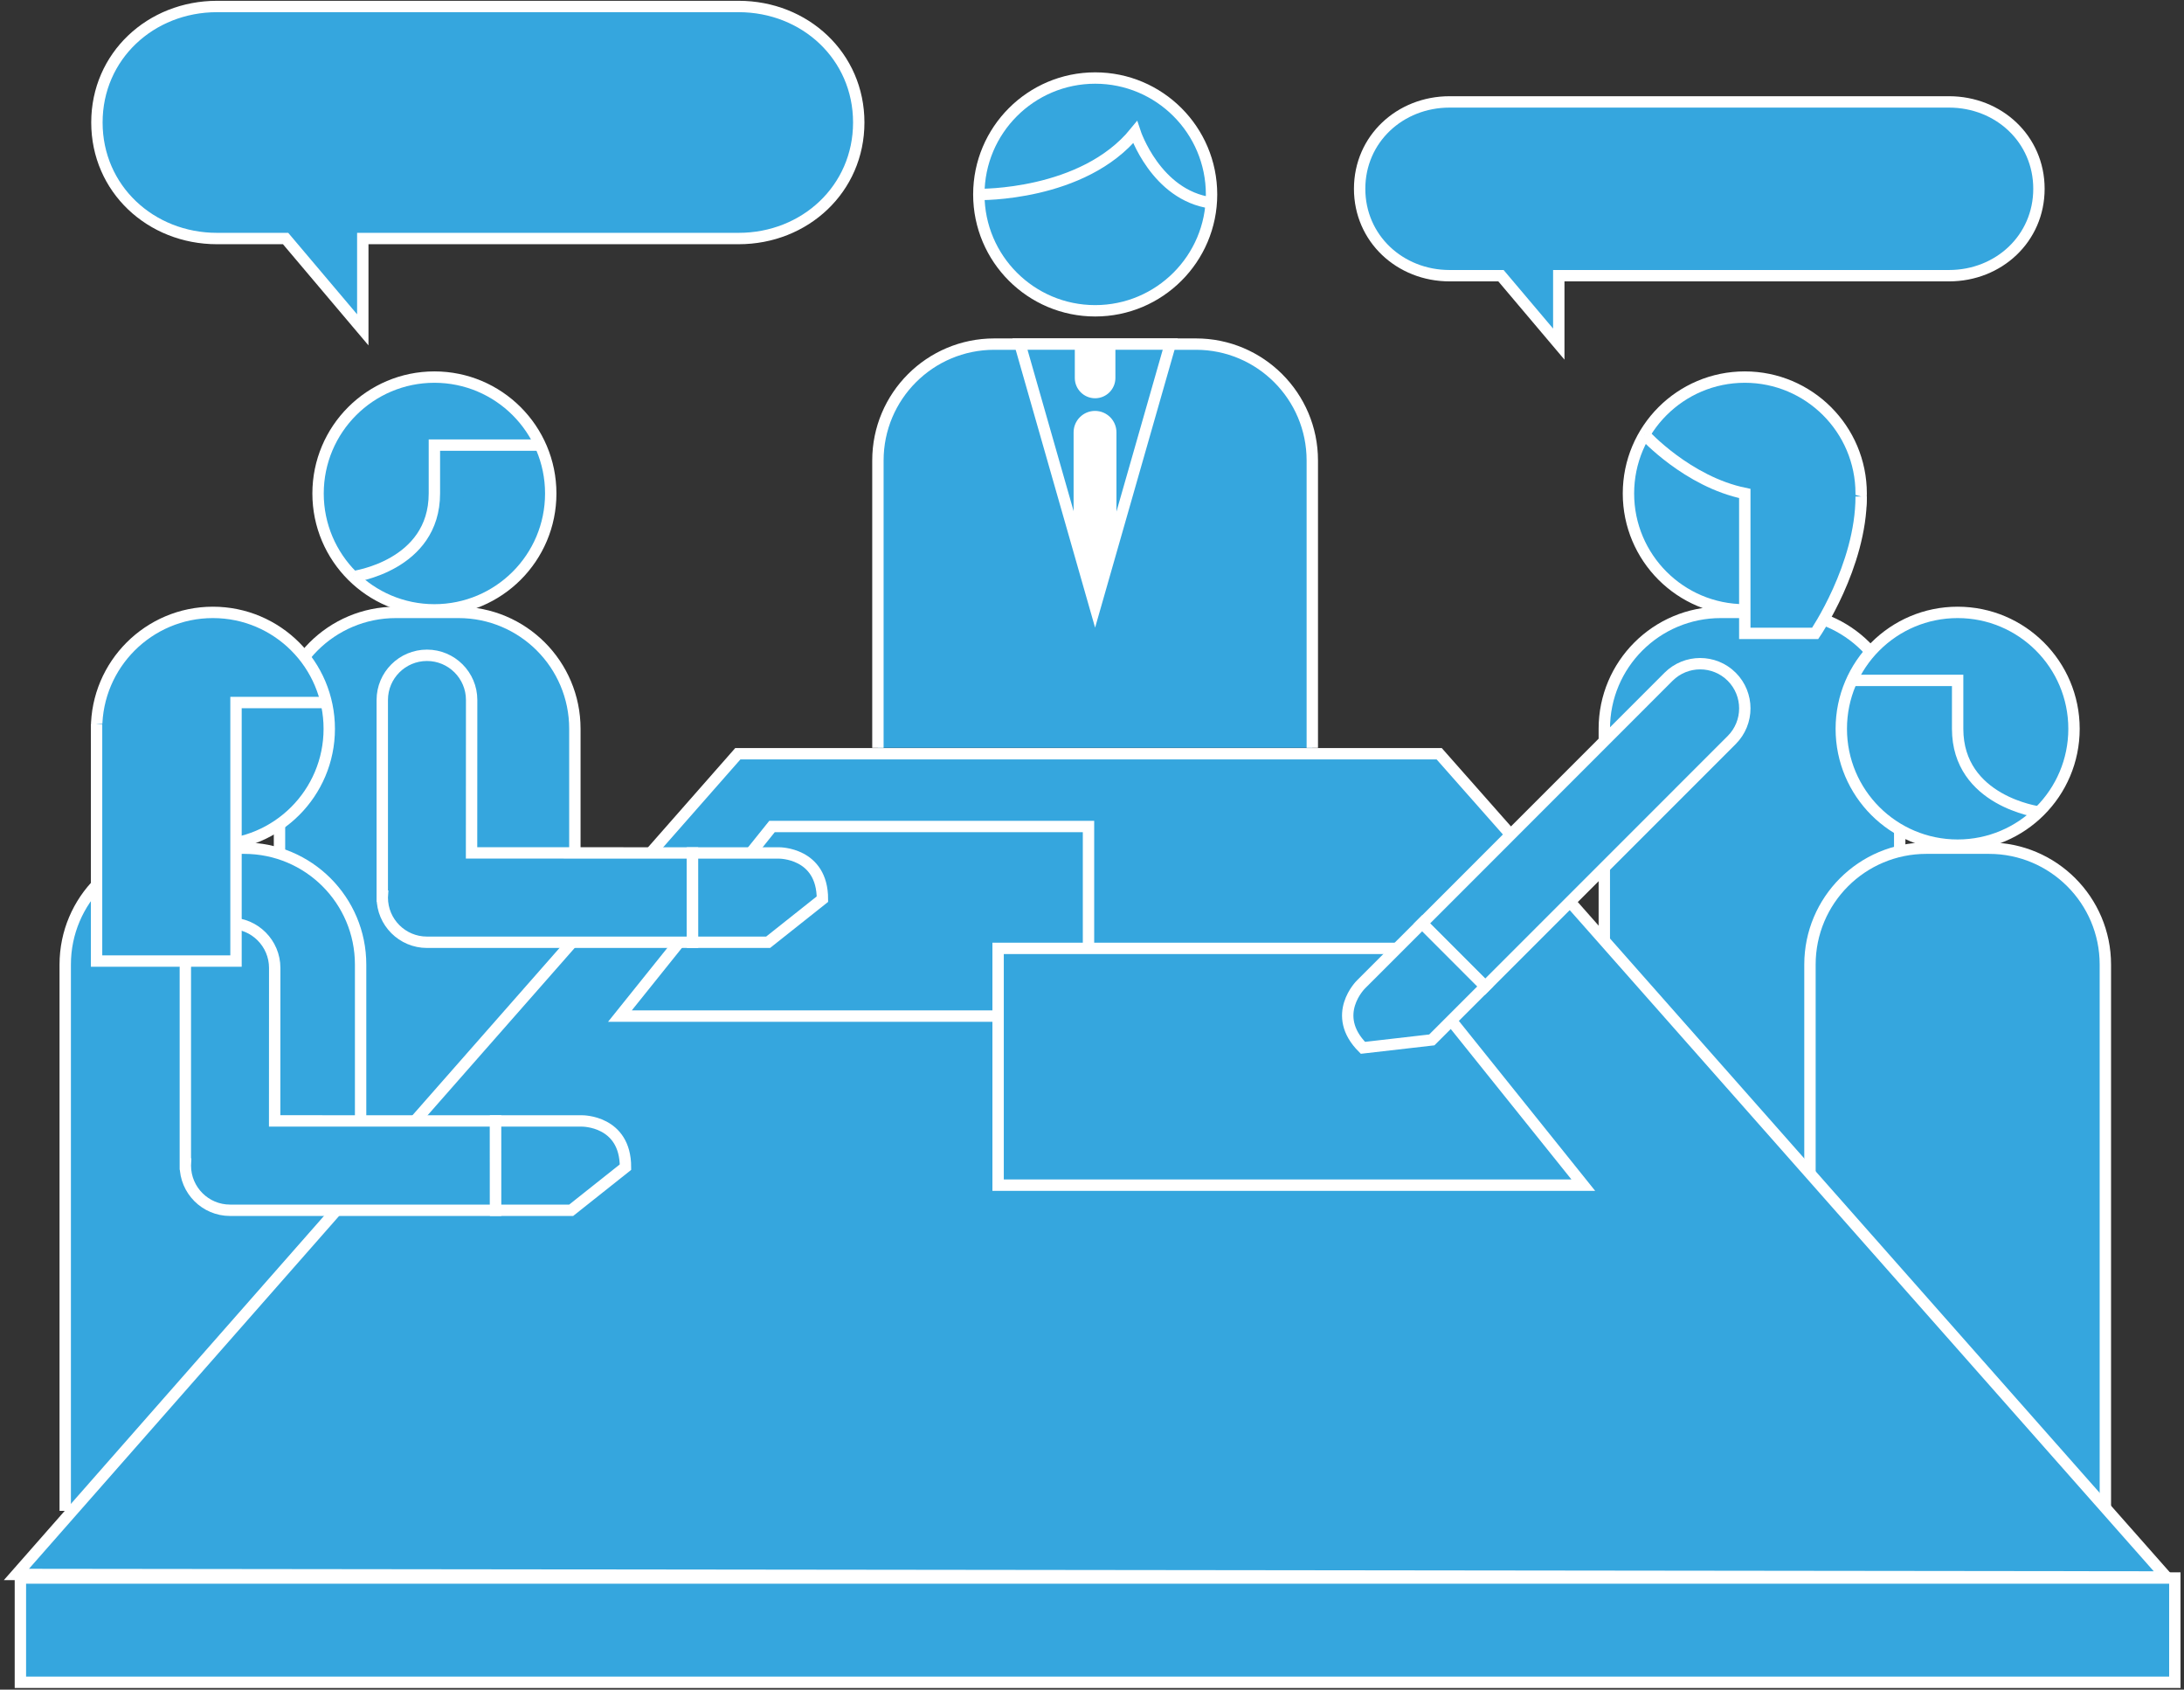 <?xml version="1.0" encoding="UTF-8"?>
<svg width="384px" height="297px" viewBox="0 0 384 297" version="1.1" xmlns="http://www.w3.org/2000/svg" xmlns:xlink="http://www.w3.org/1999/xlink">
    <rect x="0" y="0" width="384" height="297" fill="#333333" stroke="none"/>
    <!-- Generator: Sketch 40.3 (33839) - http://www.bohemiancoding.com/sketch -->
    <title>XMLID_4426_</title>
    <desc>Created with Sketch.</desc>
    <defs></defs>
    <g id="Page-1" stroke="none" stroke-width="1" fill="none" fill-rule="evenodd">
        <g id="[2016.10.17]-iPrepare_All-Desktop-(NoDisaster)" transform="translate(-8703, -7424)">
            <g id="draft">
                <g id="Group" transform="translate(8500, 6149)">
                    <g id="XMLID_4426_" transform="translate(205, 1276)">
                        <g id="XMLID_4428_">
                            <path d="M211.019,33.182 C211.019,44.467 201.851,53.631 190.561,53.631 C179.261,53.631 170.103,44.467 170.103,33.182 C170.103,21.881 179.261,12.716 190.561,12.716 C201.851,12.716 211.019,21.881 211.019,33.182 L211.019,33.182 Z" id="XMLID_4457_" stroke="#FFFFFF" stroke-width="2" fill="#35A6DE"></path>
                            <path d="M228.735,130.456 L228.735,79.943 C228.735,68.646 219.567,59.486 208.282,59.486 L172.819,59.486 C161.511,59.486 152.359,68.646 152.359,79.943 L152.359,130.456" id="XMLID_4456_" stroke="#FFFFFF" stroke-width="2" fill="#35A6DE"></path>
                            <path d="M332.015,223.128 L332.015,127.101 C332.015,115.803 322.846,106.645 311.563,106.645 L300.542,106.645 C289.236,106.645 280.077,115.803 280.077,127.101 L280.077,164.352" id="XMLID_4455_" stroke="#FFFFFF" stroke-width="2" fill="#35A6DE"></path>
                            <path d="M368.173,264.575 L368.173,168.547 C368.173,157.25 359.002,148.091 347.72,148.091 L336.699,148.091 C325.392,148.091 316.235,157.25 316.235,168.547 L316.235,205.799" id="XMLID_4454_" stroke="#FFFFFF" stroke-width="2" fill="#35A6DE"></path>
                            <path d="M170.103,33.182 C170.103,33.182 188.411,33.518 197.577,22.253 C197.577,22.253 201.235,33.327 210.955,34.663" id="XMLID_4453_" stroke="#FFFFFF" stroke-width="2" fill="#35A6DE"></path>
                            <path d="M325.238,85.749 C325.238,97.034 316.07,106.2 304.777,106.2 C293.477,106.2 284.321,97.034 284.321,85.749 C284.321,74.448 293.477,65.284 304.777,65.284 C316.07,65.284 325.238,74.448 325.238,85.749 L325.238,85.749 Z" id="XMLID_4452_" stroke="#FFFFFF" stroke-width="2" fill="#35A6DE"></path>
                            <polygon id="XMLID_4451_" stroke="#FFFFFF" stroke-width="2" fill="#35A6DE" points="177.337 59.485 190.545 105.689 203.76 59.485"></polygon>
                            <path d="M190.545,69.004 C192.515,69.004 194.115,67.405 194.115,65.437 L194.115,59.487 L186.977,59.487 L186.977,65.437 C186.978,67.405 188.576,69.004 190.545,69.004 L190.545,69.004 Z" id="XMLID_4450_" fill="#FFFFFF"></path>
                            <path d="M190.542,105.689 L194.299,92.55 L194.299,74.997 C194.299,72.914 192.614,71.228 190.528,71.228 C188.453,71.228 186.765,72.914 186.765,74.997 L186.765,92.46 L190.542,105.689 L190.542,105.689 Z" id="XMLID_4449_" fill="#FFFFFF"></path>
                            <path d="M287.15,75.398 C287.15,75.398 294.702,83.675 304.777,85.74 L304.777,110.333 L317.151,110.333 C317.151,110.333 325.238,98.496 325.238,86.277" id="XMLID_4448_" stroke="#FFFFFF" stroke-width="2" fill="#35A6DE"></path>
                            <path d="M47.142,223.128 L47.142,127.101 C47.142,115.803 56.311,106.645 67.594,106.645 L78.617,106.645 C89.925,106.645 99.076,115.803 99.076,127.101 L99.076,164.352" id="XMLID_4447_" stroke="#FFFFFF" stroke-width="2" fill="#35A6DE"></path>
                            <path d="M9.468,264.575 L9.468,168.547 C9.468,157.25 18.636,148.091 29.919,148.091 L40.94,148.091 C52.249,148.091 61.403,157.25 61.403,168.547 L61.403,205.799" id="XMLID_4446_" stroke="#FFFFFF" stroke-width="2" fill="#35A6DE"></path>
                            <path d="M53.923,85.749 C53.923,97.034 63.088,106.2 74.376,106.2 C85.681,106.2 94.834,97.034 94.834,85.749 C94.834,74.448 85.681,65.284 74.376,65.284 C63.088,65.284 53.923,74.448 53.923,85.749 L53.923,85.749 Z" id="XMLID_4445_" stroke="#FFFFFF" stroke-width="2" fill="#35A6DE"></path>
                            <path d="M14.979,127.109 C14.979,138.394 24.145,147.559 35.432,147.559 C46.741,147.559 55.891,138.394 55.891,127.109 C55.891,115.808 46.741,106.644 35.432,106.644 C24.145,106.645 14.979,115.809 14.979,127.109 L14.979,127.109 Z" id="XMLID_4444_" stroke="#FFFFFF" stroke-width="2" fill="#35A6DE"></path>
                            <polygon id="XMLID_4443_" stroke="#FFFFFF" stroke-width="2" fill="#35A6DE" points="0.885 275.753 127.727 131.489 251.043 131.489 378.902 276.194"></polygon>
                            <path d="M60.085,100.367 C60.085,100.367 74.376,98.472 74.376,85.743 L74.376,77.24 L92.489,77.24" id="XMLID_4442_" stroke="#FFFFFF" stroke-width="2" fill="#35A6DE"></path>
                            <path d="M362.66,127.109 C362.66,138.394 353.494,147.559 342.201,147.559 C330.899,147.559 321.743,138.394 321.743,127.109 C321.743,115.808 330.899,106.644 342.201,106.644 C353.494,106.645 362.66,115.809 362.66,127.109 L362.66,127.109 Z" id="XMLID_4441_" stroke="#FFFFFF" stroke-width="2" fill="#35A6DE"></path>
                            <path d="M356.496,141.728 C356.496,141.728 342.201,139.833 342.201,127.103 L342.201,118.601 L324.09,118.601" id="XMLID_4440_" stroke="#FFFFFF" stroke-width="2" fill="#35A6DE"></path>
                            <path d="M85.136,196.036 L46.291,196.028 L46.302,169.142 C46.3,164.811 42.784,161.291 38.448,161.291 C34.109,161.291 30.588,164.811 30.588,169.148 L30.588,203.624 L30.616,203.624 C30.613,203.71 30.588,203.797 30.588,203.88 C30.592,208.218 34.109,211.738 38.448,211.738 L85.14,211.738 L85.136,196.036 L85.136,196.036 Z" id="XMLID_4439_" stroke="#FFFFFF" stroke-width="2" fill="#35A6DE"></path>
                            <path d="M100.337,196.036 L85.136,196.036 L85.141,211.738 L98.426,211.738 L107.975,204.157 C107.975,195.948 100.337,196.036 100.337,196.036 L100.337,196.036 Z" id="XMLID_4438_" stroke="#FFFFFF" stroke-width="2" fill="#35A6DE"></path>
                            <polyline id="XMLID_4437_" stroke="#FFFFFF" stroke-width="2" fill="#35A6DE" points="55.358 122.488 39.496 122.488 39.496 167.932 14.979 167.932 14.979 126.311"></polyline>
                            <polygon id="XMLID_4436_" stroke="#FFFFFF" stroke-width="2" fill="#35A6DE" points="106.996 177.607 189.385 177.607 189.385 144.281 133.738 144.281"></polygon>
                            <polygon id="XMLID_4435_" stroke="#FFFFFF" stroke-width="2" fill="#35A6DE" points="276.384 207.323 173.491 207.323 173.491 165.703 242.987 165.703"></polygon>
                            <path d="M302.483,117.96 C299.416,114.896 294.443,114.896 291.371,117.96 L247.982,161.368 L259.079,172.478 L302.483,129.073 C305.547,126.005 305.547,121.029 302.483,117.96 L302.483,117.96 Z" id="XMLID_4434_" stroke="#FFFFFF" stroke-width="2" fill="#35A6DE"></path>
                            <path d="M237.29,172.043 L248.045,161.291 L259.143,172.398 L249.748,181.791 L237.636,183.182 C231.831,177.38 237.29,172.043 237.29,172.043 L237.29,172.043 Z" id="XMLID_4433_" stroke="#FFFFFF" stroke-width="2" fill="#35A6DE"></path>
                            <path d="M119.758,148.929 L80.912,148.917 L80.926,122.035 C80.921,117.703 77.406,114.186 73.072,114.186 C68.731,114.186 65.213,117.704 65.213,122.04 L65.213,156.515 L65.239,156.515 C65.234,156.601 65.213,156.685 65.213,156.771 C65.213,161.109 68.732,164.628 73.072,164.628 L119.765,164.628 L119.758,148.929 L119.758,148.929 Z" id="XMLID_4432_" stroke="#FFFFFF" stroke-width="2" fill="#35A6DE"></path>
                            <path d="M134.961,148.929 L119.758,148.929 L119.766,164.629 L133.053,164.629 L142.603,157.049 C142.603,148.838 134.961,148.929 134.961,148.929 L134.961,148.929 Z" id="XMLID_4431_" stroke="#FFFFFF" stroke-width="2" fill="#35A6DE"></path>
                            <path d="M252.876,16.913 L340.678,16.913 C349.419,16.913 356.496,23.45 356.496,32.185 C356.496,40.92 349.419,47.461 340.678,47.461 L272.072,47.461 L272.072,59.485 L261.907,47.461 L252.877,47.461 C244.142,47.461 237.057,40.92 237.057,32.185 C237.057,23.45 244.141,16.913 252.876,16.913 L252.876,16.913 Z" id="XMLID_4430_" stroke="#FFFFFF" stroke-width="2" fill="#35A6DE"></path>
                            <path d="M36.156,0.141 L127.868,0.141 C139.539,0.141 148.989,8.867 148.989,20.529 C148.989,32.194 139.539,40.928 127.868,40.928 L61.787,40.928 L61.787,56.981 L48.214,40.928 L36.156,40.928 C24.495,40.928 15.04,32.194 15.04,20.529 C15.04,8.867 24.495,0.141 36.156,0.141 L36.156,0.141 Z" id="XMLID_4429_" stroke="#FFFFFF" stroke-width="2" fill="#35A6DE"></path>
                        </g>
                        <rect id="XMLID_4427_" stroke="#FFFFFF" stroke-width="2" fill="#35A6DE" x="1.585" y="276.38" width="378.805" height="18.328"></rect>
                    </g>
                </g>
            </g>
        </g>
    </g>
</svg>